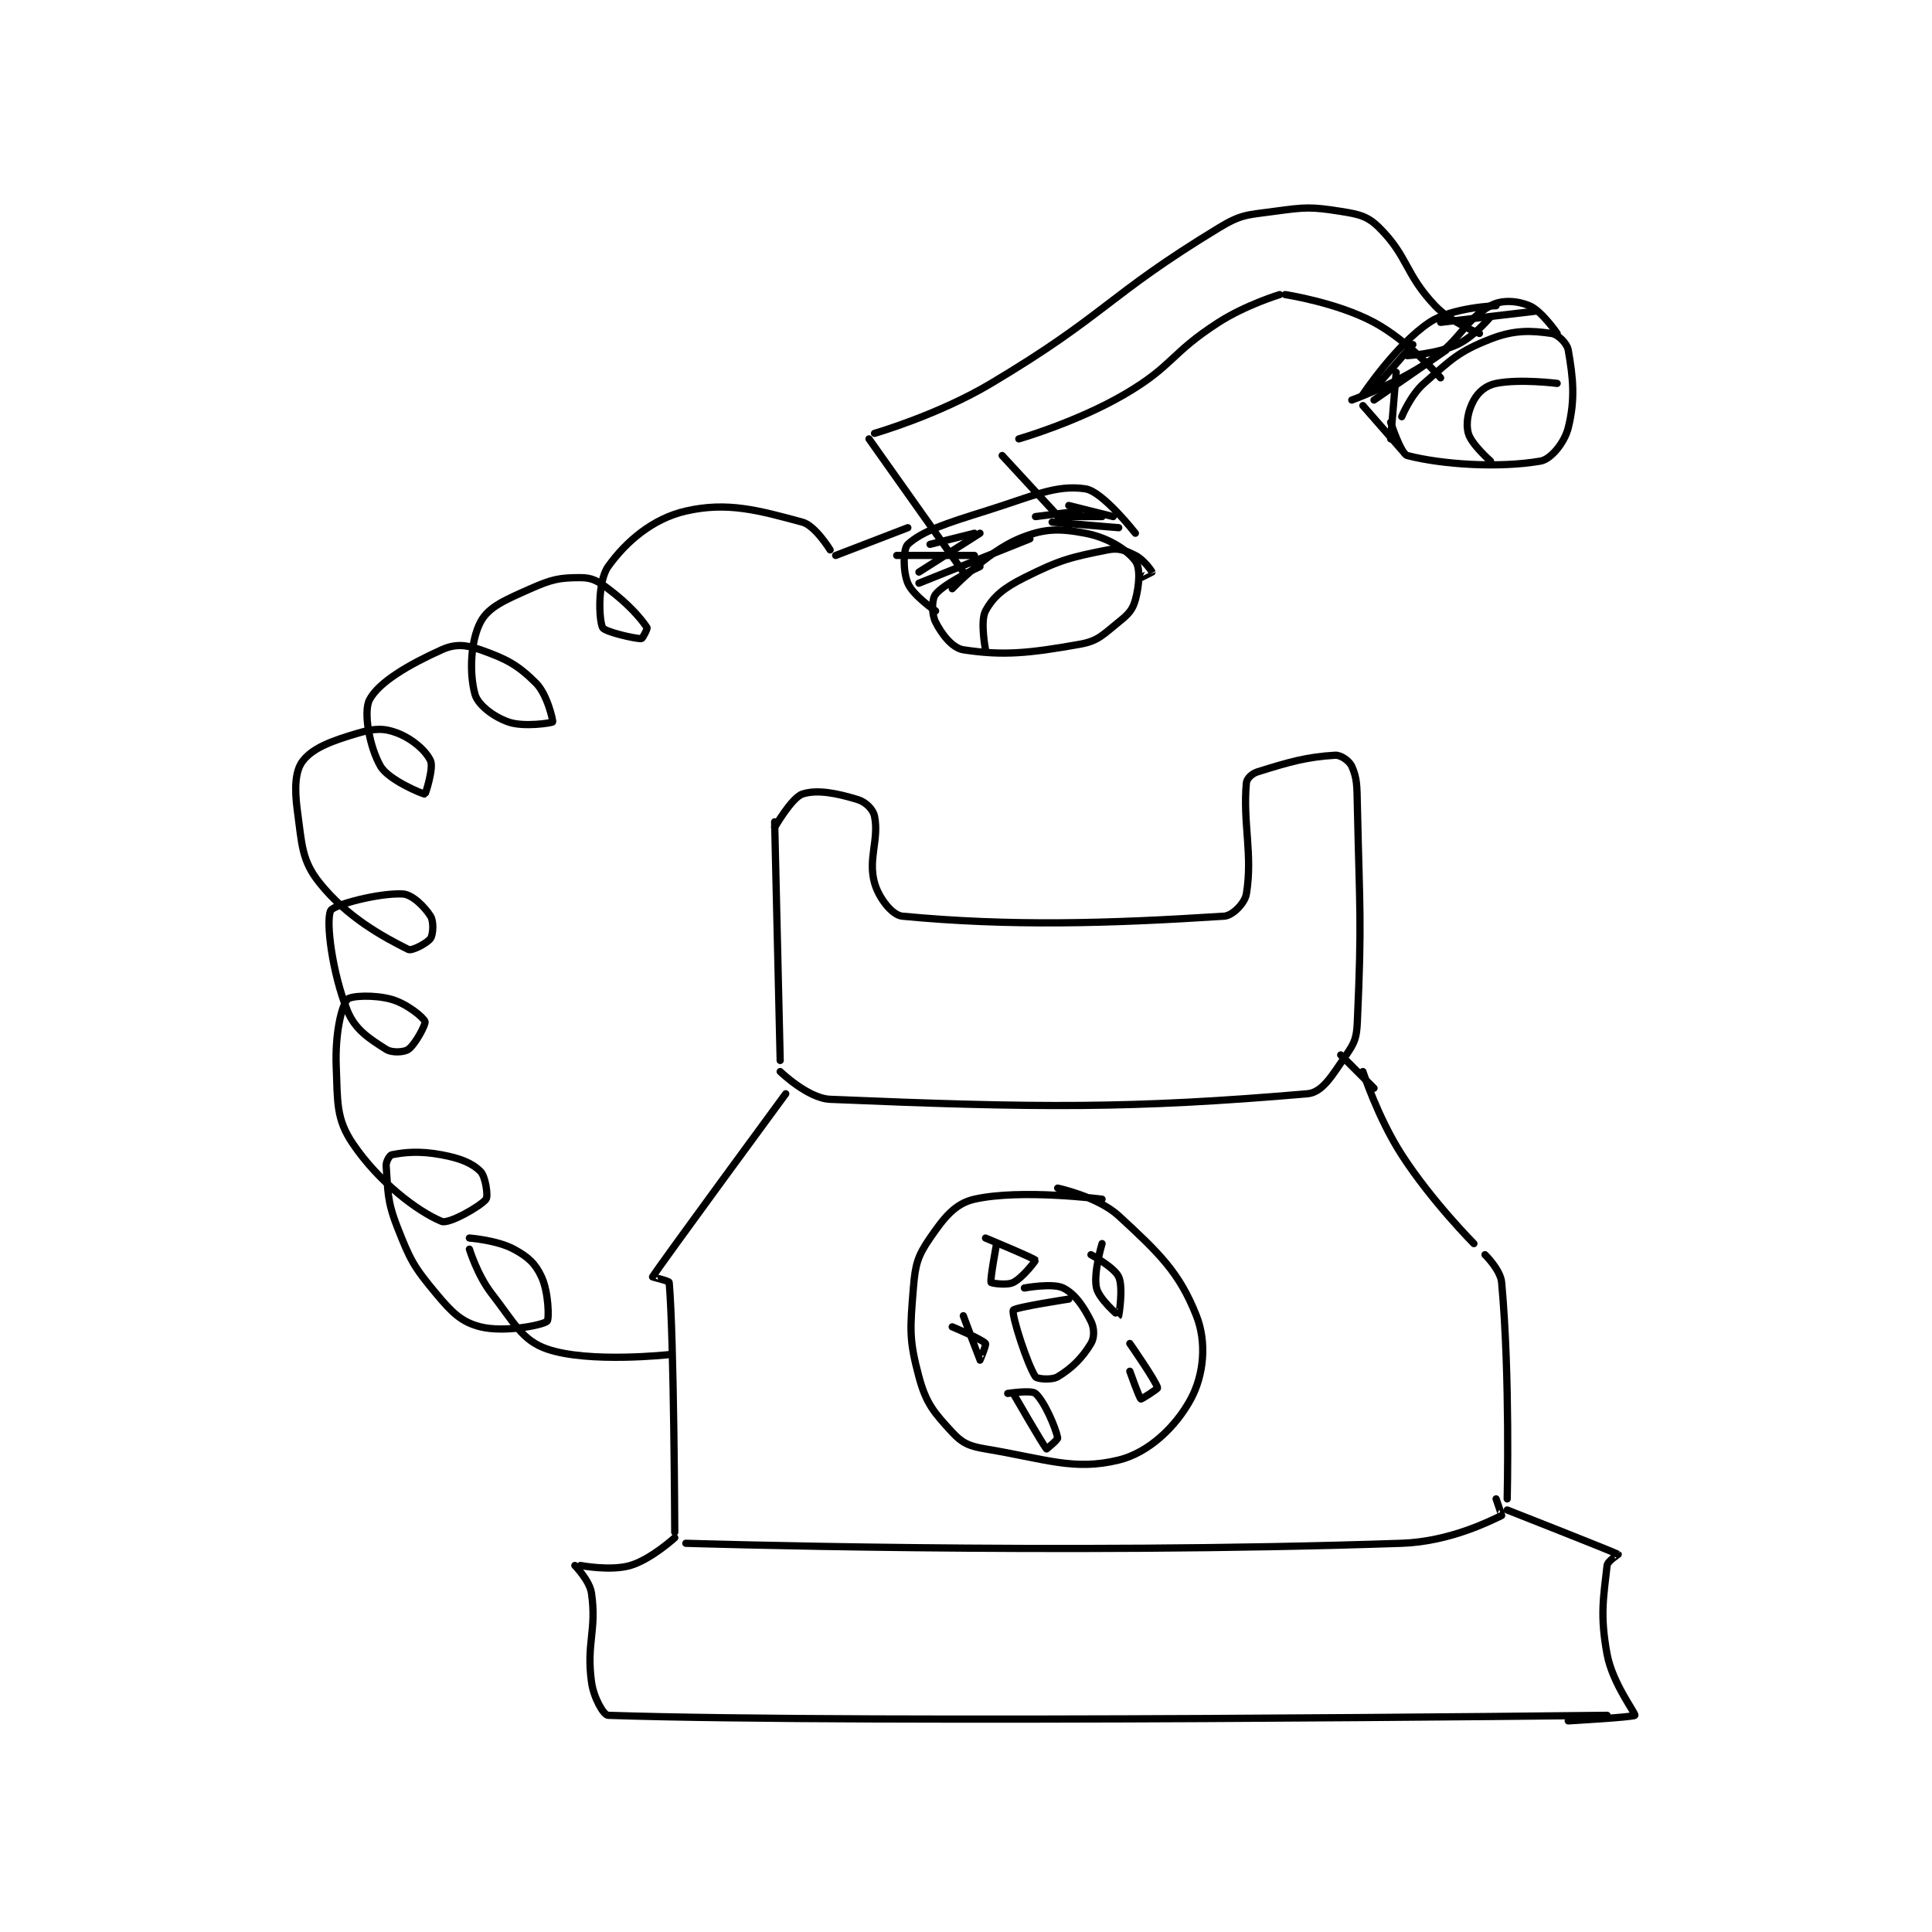 <?xml version="1.0" encoding="utf-8"?>
<!DOCTYPE svg PUBLIC "-//W3C//DTD SVG 1.1//EN" "http://www.w3.org/Graphics/SVG/1.1/DTD/svg11.dtd">
<svg viewBox="0 0 800 800" preserveAspectRatio="xMinYMin meet" xmlns="http://www.w3.org/2000/svg" version="1.1">
<g fill="none" stroke="black" stroke-linecap="round" stroke-linejoin="round" stroke-width="1.306">
<g transform="translate(123.133,87.52) scale(2.298) translate(-88,-53)">
<path id="0" d="M174 163 L175 206 "/>
<path id="1" d="M174 164 C174 164 177.082 158.639 179 158 C181.649 157.117 185.296 157.86 189 159 C190.41 159.434 191.748 160.739 192 162 C192.841 166.203 190.791 169.646 192 174 C192.745 176.681 195.143 179.823 197 180 C216.329 181.841 233.959 181.357 255 180 C256.545 179.9 258.724 177.654 259 176 C260.181 168.911 258.343 163.226 259 156 C259.072 155.212 259.988 154.316 261 154 C266.756 152.201 269.912 151.299 275 151 C276.034 150.939 277.57 152.033 278 153 C278.959 155.159 278.925 156.526 279 160 C279.42 179.295 279.821 180.524 279 199 C278.872 201.885 278.55 202.761 277 205 C274.513 208.592 272.775 211.761 270 212 C238.572 214.703 221.445 214.577 184 213 C179.988 212.831 175 208 175 208 "/>
<path id="2" d="M176 212 C176 212 153.301 242.893 152 245 C151.977 245.038 154.976 245.72 155 246 C155.87 256.002 156 291 156 291 "/>
<path id="3" d="M280 208 C280 208 282.687 216.315 287 223 C292.389 231.353 300 239 300 239 "/>
<path id="4" d="M282 211 L276 205 "/>
<path id="5" d="M302 241 C302 241 304.792 243.713 305 246 C306.541 262.954 306 285 306 285 "/>
<path id="6" d="M158 293 C158 293 224.904 295.112 287 293 C295.747 292.702 303.123 288.883 305 288 C305.038 287.982 304 285 304 285 "/>
<path id="7" d="M156 292 C156 292 151.721 295.906 148 297 C144.464 298.04 139 297 139 297 "/>
<path id="8" d="M138 297 C138 297 140.672 299.706 141 302 C141.966 308.762 140.039 310.953 141 318 C141.385 320.823 143.164 323.973 144 324 C191.074 325.543 324 324 324 324 "/>
<path id="9" d="M306 287 C306 287 325.142 294.524 326 295 C326.031 295.017 324.089 296.2 324 297 C323.36 302.757 322.693 305.943 324 313 C324.974 318.26 329.193 323.668 329 324 C328.809 324.328 317 325 317 325 "/>
<path id="10" d="M233 231 C233 231 218.402 229.103 210 231 C206.5 231.79 204.531 234.319 202 238 C199.76 241.258 199.341 242.738 199 247 C198.412 254.343 198.18 256.241 200 263 C201.299 267.825 202.709 269.435 206 273 C207.808 274.959 209.06 275.51 212 276 C223.006 277.834 227.913 279.967 236 278 C241.391 276.689 246.301 272.013 249 267 C251.33 262.673 251.9 256.822 250 252 C246.941 244.236 243.356 240.767 236 234 C232.245 230.546 225 229 225 229 "/>
<path id="11" d="M227 249 C227 249 217.218 250.491 217 251 C216.643 251.833 219.534 260.801 221 263 C221.267 263.4 223.929 263.643 225 263 C227.571 261.457 229.457 259.571 231 257 C231.643 255.929 231.625 254.251 231 253 C229.671 250.342 228.152 248.076 226 247 C224.117 246.058 219 247 219 247 "/>
<path id="12" d="M214 239 C214 239 212.781 245.488 213 246 C213.057 246.133 215.834 246.583 217 246 C218.749 245.126 221.035 242.055 221 242 C220.778 241.644 212 238 212 238 "/>
<path id="13" d="M208 252 C208 252 210.969 259.961 211 260 C211.007 260.008 212.173 257.208 212 257 C211.359 256.231 206 254 206 254 "/>
<path id="14" d="M217 266 C217 266 222.426 275.426 223 276 C223 276 225.067 274.333 225 274 C224.633 272.168 222.625 267.444 221 266 C220.269 265.35 216 266 216 266 "/>
<path id="15" d="M238 262 C238 262 239.71 266.826 240 267 C240.104 267.063 243.036 265.178 243 265 C242.771 263.854 238 257 238 257 "/>
<path id="16" d="M233 239 C233 239 231.387 244.344 232 247 C232.467 249.025 235.993 252.004 236 252 C236.017 251.992 236.87 246.914 236 245 C235.22 243.285 231 241 231 241 "/>
<path id="17" d="M155 259 C155 259 140.549 260.595 133 258 C128.46 256.439 127.09 253.258 123 248 C120.444 244.714 119 240 119 240 "/>
<path id="18" d="M119 238 C119 238 123.965 238.366 127 240 C129.572 241.385 130.887 242.589 132 245 C133.288 247.792 133.382 252.688 133 253 C132.118 253.722 125.221 255.055 121 254 C117.587 253.147 115.875 251.45 113 248 C108.953 243.143 108.353 242.013 106 236 C104.119 231.193 104.345 229.491 104 225 C103.94 224.226 104.648 223.071 105 223 C107.266 222.547 109.997 222.25 114 223 C117.364 223.631 119.466 224.466 121 226 C121.92 226.92 122.408 230.475 122 231 C121.012 232.27 115.282 235.534 114 235 C109.58 233.158 102.686 227.905 98 221 C94.977 216.545 95.252 213.563 95 207 C94.787 201.456 95.861 196.367 97 195 C97.556 194.333 101.897 194.113 105 195 C107.771 195.792 110.753 198.259 111 199 C111.165 199.494 109.248 203.109 108 204 C107.241 204.542 105.037 204.66 104 204 C101.03 202.11 98.39 200.474 97 197 C94.278 190.194 93.094 180.903 94 179 C94.503 177.945 102.801 175.767 107 176 C108.709 176.095 110.943 178.309 112 180 C112.593 180.949 112.483 183.275 112 184 C111.436 184.846 108.628 186.314 108 186 C103.392 183.696 96.947 180.184 92 174 C88.768 169.96 88.833 167.112 88 161 C87.455 157.001 87.585 153.801 89 152 C90.859 149.633 94.264 148.393 99 147 C101.89 146.15 103.617 146.083 106 147 C108.698 148.037 111.176 150.186 112 152 C112.592 153.302 111.078 157.991 111 158 C110.65 158.039 104.465 155.49 103 153 C101.011 149.619 99.855 143.185 101 141 C102.652 137.845 108.115 134.648 114 132 C116.416 130.913 118.315 131.053 121 132 C125.647 133.64 127.721 134.721 131 138 C133.049 140.049 134.106 144.852 134 145 C133.876 145.174 128.773 145.99 126 145 C123.301 144.036 120.536 141.93 120 140 C118.977 136.317 119.178 130.461 121 127 C122.446 124.252 125.452 123.021 130 121 C133.855 119.287 135.25 119 139 119 C141.083 119 142.085 119.564 144 121 C147.609 123.707 149.834 126.251 151 128 C151.133 128.2 150.175 130 150 130 C148.773 130 143.35 128.759 143 128 C142.294 126.471 142.109 119.648 144 117 C147.229 112.479 152.042 108.362 158 107 C165.516 105.282 171.127 106.88 179 109 C181.32 109.625 184 114 184 114 "/>
<path id="19" d="M185 115 L198 110 "/>
<path id="20" d="M191 94 L208 118 "/>
<path id="21" d="M206 121 C206 121 212.277 114.385 218 112 C222.512 110.12 225.225 110.091 230 111 C234.024 111.766 237.444 113.925 239 116 C239.927 117.236 239.72 120.361 239 123 C238.505 124.816 237.738 125.609 236 127 C233.14 129.288 232.341 130.403 229 131 C219.827 132.638 215.122 133.096 208 132 C206.029 131.697 204.093 129.186 203 127 C202.271 125.543 202.286 122.892 203 122 C204.627 119.966 211 117 211 117 "/>
<path id="22" d="M227 110 L215 97 "/>
<path id="23" d="M218 94 C218 94 228.453 90.986 237 86 C245.878 80.821 245.256 78.621 254 73 C258.902 69.849 265 68 265 68 "/>
<path id="24" d="M266 68 C266 68 275.283 69.402 282 73 C288.242 76.344 294 83 294 83 "/>
<path id="25" d="M287 90 C287 90 288.578 86.119 291 84 C295.975 79.647 297.21 78.266 303 76 C307.359 74.294 310.422 74.489 314 75 C315.13 75.161 316.78 76.753 317 78 C317.873 82.946 318.287 86.85 317 92 C316.333 94.667 313.893 97.674 312 98 C304.524 99.289 294.258 98.623 288 97 C286.825 96.695 285 91 285 91 "/>
<path id="26" d="M192 93 C192 93 203.459 89.694 213 84 C233.879 71.54 233.8 68.278 254 56 C258.116 53.498 259.104 53.668 264 53 C269.645 52.23 270.61 52.149 276 53 C279.357 53.53 280.85 53.85 283 56 C288.16 61.16 287.576 64.275 293 70 C295.906 73.068 301 75 301 75 "/>
<path id="27" d="M315 84 C315 84 308.284 83.143 304 84 C302.209 84.358 300.823 85.519 300 87 C298.967 88.86 298.495 91.147 299 93 C299.537 94.971 303 98 303 98 "/>
<path id="28" d="M212 132 C212 132 211.005 126.849 212 125 C213.389 122.42 215.29 120.855 219 119 C225.492 115.754 227.288 115.342 234 114 C236.014 113.597 237.154 114.077 239 115 C240.51 115.755 241.948 117.794 242 118 C242.007 118.028 240 119 240 119 "/>
<path id="29" d="M203 125 C203 125 198.916 122.199 198 120 C197.095 117.827 197.152 113.787 198 113 C200.553 110.63 204.893 109.221 212 107 C220.618 104.307 224.648 102.207 230 103 C233.132 103.464 239 111 239 111 "/>
<path id="30" d="M200 118 L211 111 "/>
<path id="31" d="M202 113 L210 111 "/>
<path id="32" d="M196 115 L210 115 "/>
<path id="33" d="M200 120 L220 112 "/>
<path id="34" d="M229 107 L221 108 "/>
<path id="35" d="M233 108 L225 108 "/>
<path id="36" d="M236 110 L224 109 "/>
<path id="37" d="M235 108 L227 106 "/>
<path id="38" d="M287 96 L280 88 "/>
<path id="39" d="M278 87 C278 87 285.823 84.2 292 80 C297.861 76.015 298.213 72.66 303 70 C305.024 68.875 307.827 69.095 310 70 C312.199 70.916 315 75 315 75 "/>
<path id="40" d="M280 86 C280 86 285.97 77.02 292 73 C296.085 70.277 304 70 304 70 "/>
<path id="41" d="M311 71 L294 73 "/>
<path id="42" d="M303 72 C303 72 300.052 75.576 297 77 C293.362 78.698 288 79 288 79 "/>
<path id="43" d="M289 77 L282 85 "/>
<path id="44" d="M285 94 L286 82 "/>
<path id="45" d="M282 87 L295 78 "/>
</g>
</g>
</svg>
